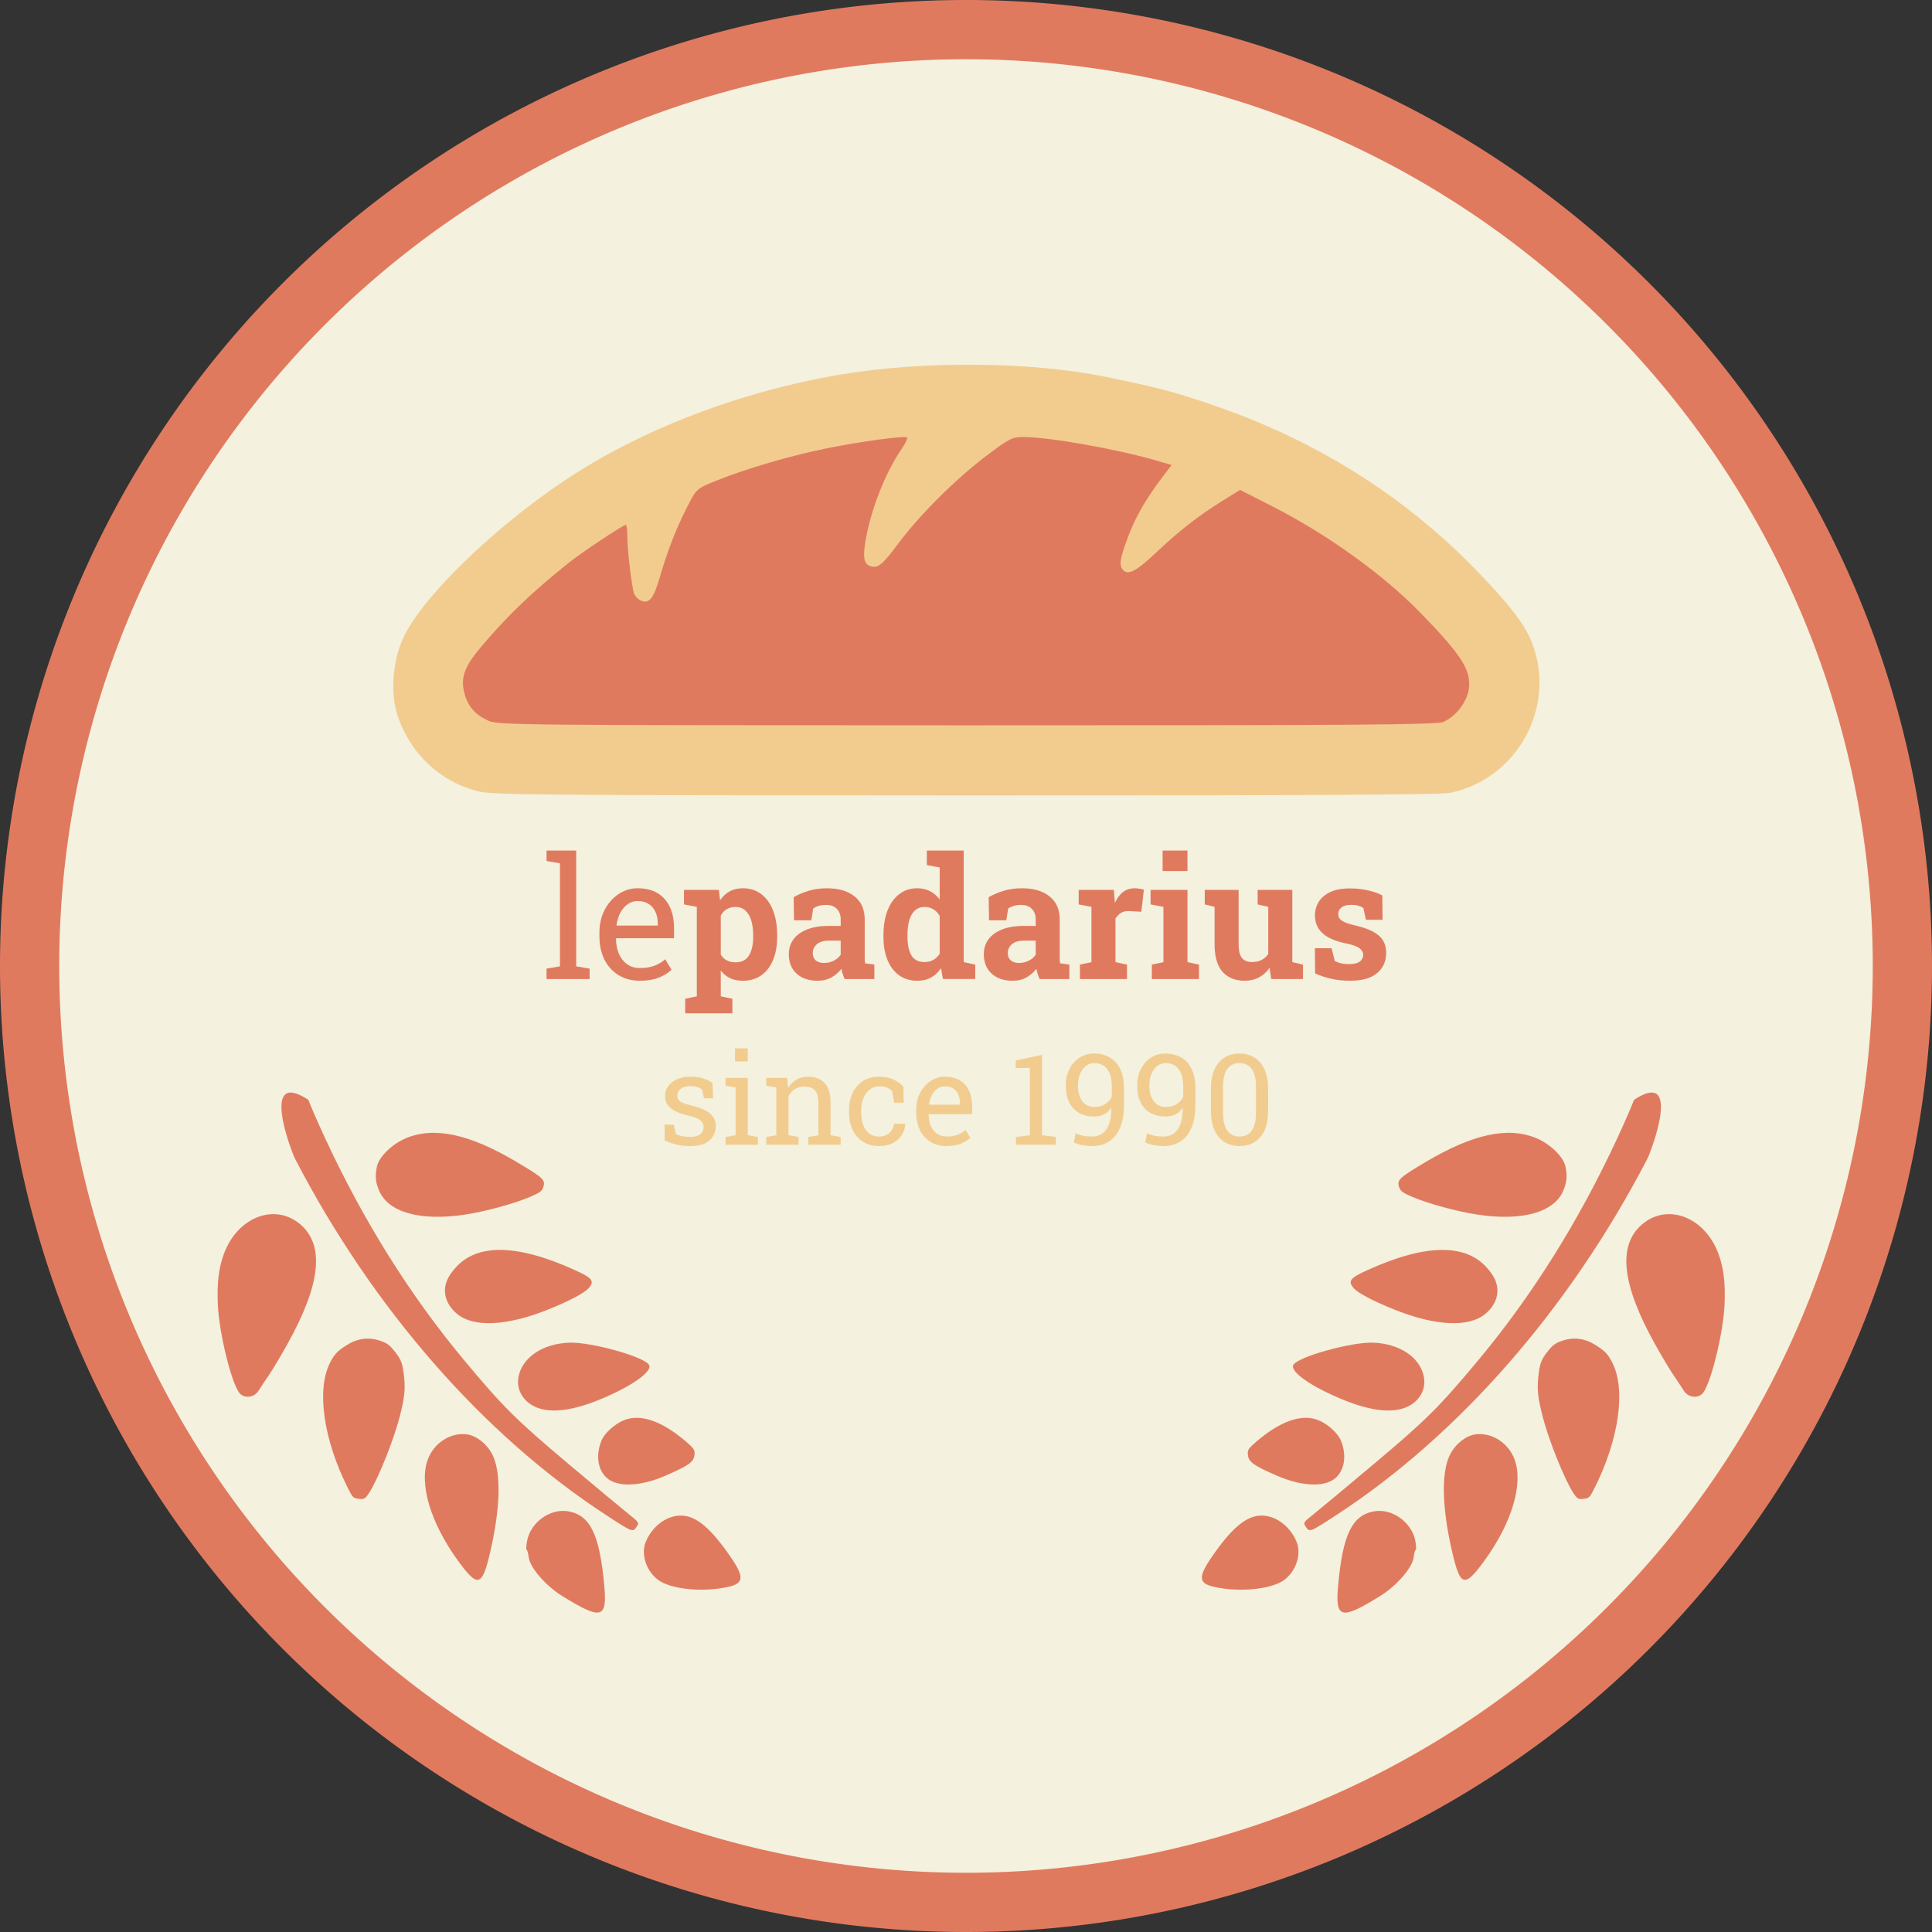 <?xml version="1.0" encoding="UTF-8" standalone="no"?>
<svg
   xmlns:dc="http://purl.org/dc/elements/1.1/"
   xmlns:cc="http://creativecommons.org/ns#"
   xmlns:rdf="http://www.w3.org/1999/02/22-rdf-syntax-ns#"
   xmlns:svg="http://www.w3.org/2000/svg"
   xmlns="http://www.w3.org/2000/svg"
   xmlns:sodipodi="http://sodipodi.sourceforge.net/DTD/sodipodi-0.dtd"
   xmlns:inkscape="http://www.inkscape.org/namespaces/inkscape"
   sodipodi:docname="logo2.svg"
   inkscape:version="1.0 (4035a4fb49, 2020-05-01)"
   id="svg8"
   version="1.1"
   viewBox="0 0 258.636 258.636"
   height="258.636mm"
   width="258.636mm">
  <rect x="0" y="0" width="258.636" height="258.636" fill="#333333" stroke="none"/>
  <defs
     id="defs2" />
  <sodipodi:namedview
     inkscape:window-maximized="1"
     inkscape:window-y="-9"
     inkscape:window-x="-9"
     inkscape:window-height="1001"
     inkscape:window-width="1920"
     fit-margin-bottom="0"
     fit-margin-right="0"
     fit-margin-left="0"
     fit-margin-top="0"
     showgrid="false"
     inkscape:document-rotation="0"
     inkscape:current-layer="text937"
     inkscape:document-units="mm"
     inkscape:cy="503.04634"
     inkscape:cx="323.04635"
     inkscape:zoom="0.7"
     inkscape:pageshadow="2"
     inkscape:pageopacity="0.0"
     borderopacity="1.0"
     bordercolor="#666666"
     pagecolor="#ffffff"
     id="base" />
  <g
     transform="translate(-20.361,-15.069)"
     id="layer1"
     inkscape:groupmode="layer"
     inkscape:label="Layer 1">
    <path
       id="circle945"
       style="fill:#e07a5f;fill-opacity:1;fill-rule:evenodd;stroke:none;stroke-width:0.219;stroke-opacity:1"
       d="M 278.996,144.387 A 129.318,129.318 0 0 1 149.679,273.705 129.318,129.318 0 0 1 20.361,144.387 129.318,129.318 0 0 1 149.679,15.069 129.318,129.318 0 0 1 278.996,144.387" />
    <path
       id="path933"
       style="fill:#f4f1de;fill-opacity:1;fill-rule:evenodd;stroke:none;stroke-width:0.206;stroke-opacity:1"
       d="M 271.066,144.387 A 121.387,121.387 0 0 1 149.679,265.774 121.387,121.387 0 0 1 28.291,144.387 121.387,121.387 0 0 1 149.679,23 121.387,121.387 0 0 1 271.066,144.387 Z" />
    <path
       style="fill:#e07a5f;fill-opacity:1;stroke:none;stroke-width:1.2;stroke-miterlimit:4;stroke-dasharray:none;stroke-opacity:1"
       d="m 106.811,221.467 c -0.787,1.883 0.316,4.537 2.278,5.481 2.075,0.998 5.927,1.228 8.867,0.53 2.098,-0.498 2.063,-1.397 -0.182,-4.547 -2.561,-3.595 -4.449,-5.052 -6.439,-4.969 -1.867,0.078 -3.679,1.481 -4.525,3.505 z"
       id="path903" />
    <path
       style="fill:#e07a5f;fill-opacity:1;stroke:none;stroke-width:1.2;stroke-miterlimit:4;stroke-dasharray:none;stroke-opacity:1"
       d="m 90.922,221.347 c -0.121,0.643 -0.149,1.177 -0.062,1.187 0.087,0.01 0.21,0.452 0.272,0.982 0.166,1.407 2.275,3.841 4.544,5.243 5.187,3.205 5.981,3.006 5.582,-1.395 -0.621,-6.863 -1.871,-9.451 -4.817,-9.975 -2.412,-0.429 -5.049,1.462 -5.519,3.958 z"
       id="path901" />
    <path
       style="fill:#e07a5f;fill-opacity:1;stroke:none;stroke-width:1.2;stroke-miterlimit:4;stroke-dasharray:none;stroke-opacity:1"
       d="m 100.896,207.888 c -0.821,1.96 -0.525,3.991 0.739,5.069 1.445,1.232 4.504,1.101 7.802,-0.334 3.108,-1.352 3.773,-1.822 3.891,-2.748 0.087,-0.685 -0.045,-0.894 -1.169,-1.853 -3.235,-2.759 -6.093,-3.729 -8.299,-2.819 -1.225,0.505 -2.556,1.711 -2.963,2.685 z"
       id="path895" />
    <path
       style="fill:#e07a5f;fill-opacity:1;stroke:none;stroke-width:1.2;stroke-miterlimit:4;stroke-dasharray:none;stroke-opacity:1"
       d="m 89.769,199.418 c -0.269,1.471 0.394,2.877 1.755,3.725 1.921,1.197 5.017,0.962 9.052,-0.687 4.258,-1.74 7.161,-3.768 6.674,-4.663 -0.591,-1.087 -7.735,-3.084 -10.67,-2.983 -3.573,0.123 -6.333,1.99 -6.811,4.607 z"
       id="path893" />
    <path
       style="fill:#e07a5f;fill-opacity:1;stroke:none;stroke-width:1.2;stroke-miterlimit:4;stroke-dasharray:none;stroke-opacity:1"
       d="m 77.628,210.457 c -1.192,3.234 0.359,8.461 4.002,13.486 2.696,3.719 3.266,3.577 4.35,-1.089 1.336,-5.753 1.485,-10.366 0.412,-12.808 -0.682,-1.552 -2.205,-2.811 -3.591,-2.969 -2.176,-0.247 -4.363,1.181 -5.173,3.38 z"
       id="path887" />
    <path
       style="fill:#e07a5f;fill-opacity:1;stroke:none;stroke-width:1.2;stroke-miterlimit:4;stroke-dasharray:none;stroke-opacity:1"
       d="m 79.983,187.234 c -0.242,1.323 0.307,2.653 1.523,3.689 2.223,1.895 6.725,1.679 12.352,-0.594 2.764,-1.117 4.766,-2.18 5.314,-2.822 0.815,-0.955 0.503,-1.35 -1.93,-2.449 -7.749,-3.498 -13.136,-3.551 -16.008,-0.157 -0.752,0.888 -1.108,1.552 -1.25,2.332 z"
       id="path885" />
    <path
       style="fill:#e07a5f;fill-opacity:1;stroke:none;stroke-width:1.2;stroke-miterlimit:4;stroke-dasharray:none;stroke-opacity:1"
       d="m 64.538,197.512 c -1.828,3.588 -0.884,10.232 2.378,16.74 0.65,1.296 0.728,1.374 1.484,1.47 0.704,0.089 0.868,-0.009 1.399,-0.838 1.193,-1.862 3.276,-7.062 4.07,-10.161 0.642,-2.508 0.765,-3.602 0.591,-5.282 -0.183,-1.767 -0.372,-2.315 -1.14,-3.305 -0.789,-1.016 -1.091,-1.245 -2.101,-1.59 -1.515,-0.518 -3.043,-0.307 -4.487,0.62 -1.234,0.791 -1.605,1.188 -2.195,2.346 z"
       id="path879" />
    <path
       style="fill:#f2cc8f;fill-opacity:1;stroke:none;stroke-width:1.523;stroke-miterlimit:4;stroke-dasharray:none;stroke-opacity:1"
       d="m 84.202,120.968 c -4.926,-1.288 -8.899,-5.032 -10.574,-9.966 -1.014,-2.985 -0.748,-7.229 0.65,-10.391 2.361,-5.338 11.895,-14.673 21.674,-21.222 10.137,-6.788 23.433,-11.892 36.927,-14.176 11.086,-1.876 25.576,-1.746 35.585,0.319 6.81,1.405 8.955,1.964 13.764,3.589 14.16,4.782 26.058,12.23 36.011,22.541 4.346,4.503 6.348,7.151 7.272,9.62 3.19,8.525 -2.06,18.043 -10.988,19.921 -1.274,0.268 -19.728,0.369 -64.959,0.355 -58.331,-0.018 -63.347,-0.063 -65.362,-0.59 z"
       id="path875" />
    <path
       style="fill:#e07a5f;fill-opacity:1;stroke:none;stroke-width:1.2;stroke-miterlimit:4;stroke-dasharray:none;stroke-opacity:1"
       d="m 70.825,171.208 c -0.271,1.279 -0.203,2.076 0.274,3.227 1.213,2.928 5.496,4.137 11.475,3.238 2.766,-0.416 6.704,-1.492 8.829,-2.412 1.289,-0.558 1.541,-0.759 1.715,-1.367 0.253,-0.883 -0.08,-1.186 -3.592,-3.273 -6.316,-3.753 -11.031,-4.764 -14.826,-3.179 -1.838,0.768 -3.603,2.483 -3.874,3.766 z"
       id="path871" />
    <path
       style="fill:#e07a5f;fill-opacity:1;stroke:none;stroke-width:1.2;stroke-miterlimit:4;stroke-dasharray:none;stroke-opacity:1"
       d="m 50.328,182.942 c -0.692,1.895 -0.926,3.846 -0.808,6.731 0.162,3.965 1.961,11.113 3.026,12.021 0.733,0.625 1.901,0.405 2.434,-0.459 0.248,-0.402 0.858,-1.324 1.356,-2.047 0.497,-0.723 1.634,-2.627 2.526,-4.23 4.431,-7.962 4.987,-13.182 1.702,-15.984 -3.421,-2.917 -8.431,-0.975 -10.235,3.968 z"
       id="path867" />
    <path
       style="fill:#e07a5f;fill-opacity:1;stroke:none;stroke-width:1.2;stroke-miterlimit:4;stroke-dasharray:none;stroke-opacity:1"
       d="m 59.86,170.199 c 10.41,20.057 25.215,37.001 41.717,47.745 3.459,2.252 3.499,2.267 3.983,1.545 0.39,-0.581 0.376,-0.605 -1.054,-1.744 -0.797,-0.635 -4.411,-3.645 -8.031,-6.689 -7.065,-5.94 -8.766,-7.632 -14.046,-13.973 -7.216,-8.666 -13.452,-18.641 -18.584,-29.724 -0.976,-2.108 -1.967,-4.383 -2.202,-5.057 -6.556,-4.29 -2.271,6.956 -1.783,7.895 z"
       id="path847" />
    <path
       id="path907"
       d="m 193.937,221.467 c 0.787,1.883 -0.316,4.537 -2.278,5.481 -2.075,0.998 -5.927,1.228 -8.867,0.53 -2.098,-0.498 -2.063,-1.397 0.182,-4.547 2.561,-3.595 4.449,-5.052 6.439,-4.969 1.867,0.078 3.679,1.481 4.525,3.505 z"
       style="fill:#e07a5f;fill-opacity:1;stroke:none;stroke-width:1.2;stroke-miterlimit:4;stroke-dasharray:none;stroke-opacity:1" />
    <path
       id="path909"
       d="m 209.827,221.347 c 0.121,0.643 0.149,1.177 0.062,1.187 -0.087,0.01 -0.21,0.452 -0.272,0.982 -0.166,1.407 -2.275,3.841 -4.544,5.243 -5.187,3.205 -5.981,3.006 -5.582,-1.395 0.621,-6.863 1.871,-9.451 4.817,-9.975 2.412,-0.429 5.049,1.462 5.519,3.958 z"
       style="fill:#e07a5f;fill-opacity:1;stroke:none;stroke-width:1.2;stroke-miterlimit:4;stroke-dasharray:none;stroke-opacity:1" />
    <path
       id="path911"
       d="m 199.852,207.888 c 0.821,1.96 0.525,3.991 -0.739,5.069 -1.445,1.232 -4.504,1.101 -7.802,-0.334 -3.108,-1.352 -3.773,-1.822 -3.891,-2.748 -0.087,-0.685 0.045,-0.894 1.169,-1.853 3.235,-2.759 6.093,-3.729 8.299,-2.819 1.225,0.505 2.556,1.711 2.963,2.685 z"
       style="fill:#e07a5f;fill-opacity:1;stroke:none;stroke-width:1.2;stroke-miterlimit:4;stroke-dasharray:none;stroke-opacity:1" />
    <path
       id="path913"
       d="m 210.98,199.418 c 0.269,1.471 -0.394,2.877 -1.755,3.725 -1.921,1.197 -5.017,0.962 -9.052,-0.687 -4.258,-1.74 -7.161,-3.768 -6.674,-4.663 0.591,-1.087 7.735,-3.084 10.67,-2.983 3.573,0.123 6.333,1.99 6.811,4.607 z"
       style="fill:#e07a5f;fill-opacity:1;stroke:none;stroke-width:1.2;stroke-miterlimit:4;stroke-dasharray:none;stroke-opacity:1" />
    <path
       id="path915"
       d="m 223.121,210.457 c 1.192,3.234 -0.359,8.461 -4.002,13.486 -2.696,3.719 -3.266,3.577 -4.35,-1.089 -1.336,-5.753 -1.485,-10.366 -0.412,-12.808 0.682,-1.552 2.205,-2.811 3.591,-2.969 2.176,-0.247 4.363,1.181 5.173,3.38 z"
       style="fill:#e07a5f;fill-opacity:1;stroke:none;stroke-width:1.2;stroke-miterlimit:4;stroke-dasharray:none;stroke-opacity:1" />
    <path
       id="path917"
       d="m 220.766,187.234 c 0.242,1.323 -0.307,2.653 -1.523,3.689 -2.223,1.895 -6.725,1.679 -12.352,-0.594 -2.764,-1.117 -4.766,-2.18 -5.314,-2.822 -0.815,-0.955 -0.503,-1.35 1.93,-2.449 7.749,-3.498 13.136,-3.551 16.008,-0.157 0.752,0.888 1.108,1.552 1.25,2.332 z"
       style="fill:#e07a5f;fill-opacity:1;stroke:none;stroke-width:1.2;stroke-miterlimit:4;stroke-dasharray:none;stroke-opacity:1" />
    <path
       id="path919"
       d="m 236.211,197.512 c 1.828,3.588 0.884,10.232 -2.378,16.74 -0.65,1.296 -0.728,1.374 -1.484,1.47 -0.704,0.089 -0.868,-0.009 -1.399,-0.838 -1.193,-1.862 -3.276,-7.062 -4.07,-10.161 -0.642,-2.508 -0.765,-3.602 -0.591,-5.282 0.183,-1.767 0.372,-2.315 1.14,-3.305 0.789,-1.016 1.091,-1.245 2.101,-1.59 1.515,-0.518 3.043,-0.307 4.487,0.62 1.234,0.791 1.605,1.188 2.195,2.346 z"
       style="fill:#e07a5f;fill-opacity:1;stroke:none;stroke-width:1.2;stroke-miterlimit:4;stroke-dasharray:none;stroke-opacity:1" />
    <path
       id="path921"
       d="m 229.924,171.208 c 0.271,1.279 0.203,2.076 -0.274,3.227 -1.213,2.928 -5.496,4.137 -11.475,3.238 -2.766,-0.416 -6.704,-1.492 -8.829,-2.412 -1.289,-0.558 -1.541,-0.759 -1.715,-1.367 -0.253,-0.883 0.08,-1.186 3.592,-3.273 6.316,-3.753 11.031,-4.764 14.826,-3.179 1.838,0.768 3.603,2.483 3.874,3.766 z"
       style="fill:#e07a5f;fill-opacity:1;stroke:none;stroke-width:1.2;stroke-miterlimit:4;stroke-dasharray:none;stroke-opacity:1" />
    <path
       id="path923"
       d="m 250.421,182.942 c 0.692,1.895 0.926,3.846 0.808,6.731 -0.162,3.965 -1.961,11.113 -3.026,12.021 -0.733,0.625 -1.901,0.405 -2.434,-0.459 -0.248,-0.402 -0.858,-1.324 -1.356,-2.047 -0.497,-0.723 -1.634,-2.627 -2.526,-4.23 -4.431,-7.962 -4.987,-13.182 -1.702,-15.984 3.421,-2.917 8.431,-0.975 10.235,3.968 z"
       style="fill:#e07a5f;fill-opacity:1;stroke:none;stroke-width:1.2;stroke-miterlimit:4;stroke-dasharray:none;stroke-opacity:1" />
    <path
       id="path925"
       d="m 240.889,170.199 c -10.41,20.057 -25.215,37.001 -41.717,47.745 -3.459,2.252 -3.499,2.267 -3.983,1.545 -0.39,-0.581 -0.376,-0.605 1.054,-1.744 0.797,-0.635 4.411,-3.645 8.031,-6.689 7.065,-5.94 8.766,-7.632 14.046,-13.973 7.216,-8.666 13.452,-18.641 18.584,-29.724 0.976,-2.108 1.967,-4.383 2.202,-5.057 6.556,-4.29 2.271,6.956 1.783,7.895 z"
       style="fill:#e07a5f;fill-opacity:1;stroke:none;stroke-width:1.2;stroke-miterlimit:4;stroke-dasharray:none;stroke-opacity:1" />
    <g
       transform="translate(45.786,0.84)"
       aria-label="lepadarius"
       id="text929"
       style="font-size:22.578px;line-height:1.25;font-family:'Roboto Slab';-inkscape-font-specification:'Roboto Slab';stroke-width:0.265">
      <path
         d="m 47.739,145.29 v -1.389 l 1.797,-0.309 v -13.791 l -1.797,-0.309 v -1.4 h 3.969 v 15.5 l 1.797,0.309 v 1.389 z"
         style="fill:#e07a5f;fill-opacity:1;stroke-width:0.265"
         id="path949" />
      <path
         d="m 60.252,145.522 q -1.654,0 -2.877,-0.75 -1.224,-0.761 -1.896,-2.106 -0.661,-1.345 -0.661,-3.109 v -0.485 q 0,-1.698 0.695,-3.032 0.706,-1.345 1.863,-2.117 1.169,-0.783 2.547,-0.783 1.61,0 2.69,0.661 1.091,0.661 1.643,1.863 0.551,1.191 0.551,2.811 v 1.356 h -7.739 l -0.033,0.055 q 0.022,1.147 0.397,2.039 0.386,0.882 1.102,1.389 0.717,0.507 1.72,0.507 1.102,0 1.929,-0.309 0.838,-0.32 1.444,-0.871 l 0.849,1.411 q -0.639,0.617 -1.698,1.047 -1.047,0.419 -2.525,0.419 z m -3.12,-7.386 h 5.501 v -0.287 q 0,-0.86 -0.309,-1.532 -0.298,-0.683 -0.904,-1.069 -0.595,-0.397 -1.499,-0.397 -0.728,0 -1.323,0.43 -0.595,0.419 -0.981,1.147 -0.386,0.728 -0.507,1.654 z"
         style="fill:#e07a5f;fill-opacity:1;stroke-width:0.265"
         id="path951" />
      <path
         d="m 66.304,149.876 v -1.94 l 1.554,-0.331 v -11.972 l -1.72,-0.331 v -1.94 h 4.674 l 0.154,1.389 q 0.529,-0.772 1.279,-1.191 0.75,-0.419 1.786,-0.419 1.444,0 2.469,0.794 1.025,0.783 1.565,2.194 0.551,1.411 0.551,3.296 v 0.232 q 0,1.764 -0.551,3.087 -0.54,1.312 -1.576,2.051 -1.025,0.728 -2.48,0.728 -0.959,0 -1.698,-0.342 -0.728,-0.353 -1.246,-1.025 v 3.451 l 1.554,0.331 v 1.94 z m 6.747,-6.824 q 1.235,0 1.786,-0.915 0.562,-0.915 0.562,-2.48 v -0.232 q 0,-1.135 -0.254,-1.973 -0.254,-0.849 -0.783,-1.323 -0.518,-0.485 -1.334,-0.485 -0.661,0 -1.169,0.298 -0.496,0.298 -0.794,0.849 v 5.226 q 0.298,0.507 0.794,0.772 0.507,0.265 1.191,0.265 z"
         style="font-style:normal;font-variant:normal;font-weight:bold;font-stretch:normal;font-family:'Roboto Slab';-inkscape-font-specification:'Roboto Slab Bold';fill:#e07a5f;fill-opacity:1"
         id="path953" />
      <path
         d="m 84.042,145.522 q -1.775,0 -2.822,-0.948 -1.047,-0.959 -1.047,-2.602 0,-1.124 0.606,-1.973 0.617,-0.849 1.808,-1.334 1.202,-0.485 2.955,-0.485 h 1.576 v -0.882 q 0,-0.86 -0.507,-1.389 -0.496,-0.54 -1.499,-0.54 -0.518,0 -0.937,0.132 -0.408,0.121 -0.739,0.353 l -0.254,1.576 h -2.315 l -0.044,-3.098 q 0.937,-0.529 2.028,-0.86 1.091,-0.331 2.436,-0.331 2.337,0 3.693,1.091 1.356,1.08 1.356,3.098 v 4.917 q 0,0.243 0,0.485 0.011,0.232 0.044,0.452 l 1.246,0.176 v 1.929 h -3.991 q -0.121,-0.309 -0.243,-0.661 -0.121,-0.353 -0.176,-0.706 -0.573,0.728 -1.356,1.169 -0.772,0.43 -1.819,0.43 z m 0.86,-2.381 q 0.672,0 1.279,-0.298 0.606,-0.309 0.937,-0.805 v -1.885 h -1.588 q -1.058,0 -1.61,0.485 -0.54,0.485 -0.54,1.169 0,0.639 0.397,0.992 0.408,0.342 1.124,0.342 z"
         style="font-style:normal;font-variant:normal;font-weight:bold;font-stretch:normal;font-family:'Roboto Slab';-inkscape-font-specification:'Roboto Slab Bold';fill:#e07a5f;fill-opacity:1"
         id="path955" />
      <path
         d="m 97.382,145.522 q -1.422,0 -2.447,-0.728 -1.014,-0.739 -1.554,-2.051 -0.54,-1.323 -0.54,-3.087 v -0.232 q 0,-1.885 0.54,-3.296 0.551,-1.411 1.565,-2.194 1.014,-0.794 2.425,-0.794 0.981,0 1.72,0.397 0.739,0.386 1.279,1.102 v -4.277 l -1.72,-0.331 v -1.94 h 1.72 3.219 v 14.938 l 1.543,0.331 v 1.929 h -4.333 l -0.243,-1.455 q -0.562,0.827 -1.345,1.257 -0.772,0.43 -1.83,0.43 z m 0.959,-2.503 q 0.672,0 1.18,-0.287 0.507,-0.287 0.849,-0.827 v -5.06 q -0.331,-0.573 -0.838,-0.882 -0.507,-0.32 -1.169,-0.32 -0.805,0 -1.323,0.485 -0.507,0.474 -0.75,1.323 -0.232,0.849 -0.232,1.973 v 0.232 q 0,1.565 0.529,2.469 0.529,0.893 1.753,0.893 z"
         style="font-style:normal;font-variant:normal;font-weight:bold;font-stretch:normal;font-family:'Roboto Slab';-inkscape-font-specification:'Roboto Slab Bold';fill:#e07a5f;fill-opacity:1"
         id="path957" />
      <path
         d="m 110.148,145.522 q -1.775,0 -2.822,-0.948 -1.047,-0.959 -1.047,-2.602 0,-1.124 0.606,-1.973 0.617,-0.849 1.808,-1.334 1.202,-0.485 2.955,-0.485 h 1.576 v -0.882 q 0,-0.86 -0.507,-1.389 -0.496,-0.54 -1.499,-0.54 -0.518,0 -0.937,0.132 -0.408,0.121 -0.739,0.353 l -0.254,1.576 h -2.315 l -0.044,-3.098 q 0.937,-0.529 2.028,-0.86 1.091,-0.331 2.436,-0.331 2.337,0 3.693,1.091 1.356,1.08 1.356,3.098 v 4.917 q 0,0.243 0,0.485 0.011,0.232 0.044,0.452 l 1.246,0.176 v 1.929 h -3.991 q -0.121,-0.309 -0.243,-0.661 -0.121,-0.353 -0.176,-0.706 -0.573,0.728 -1.356,1.169 -0.772,0.43 -1.819,0.43 z m 0.86,-2.381 q 0.672,0 1.279,-0.298 0.606,-0.309 0.937,-0.805 v -1.885 h -1.587 q -1.058,0 -1.61,0.485 -0.54,0.485 -0.54,1.169 0,0.639 0.397,0.992 0.408,0.342 1.124,0.342 z"
         style="font-style:normal;font-variant:normal;font-weight:bold;font-stretch:normal;font-family:'Roboto Slab';-inkscape-font-specification:'Roboto Slab Bold';fill:#e07a5f;fill-opacity:1"
         id="path959" />
      <path
         d="m 119.144,145.29 v -1.929 l 1.543,-0.331 v -7.397 l -1.709,-0.331 v -1.94 h 4.707 l 0.121,1.477 0.022,0.265 q 0.441,-0.97 1.091,-1.466 0.65,-0.496 1.554,-0.496 0.287,0 0.628,0.055 0.342,0.044 0.606,0.121 l -0.342,2.966 -1.599,-0.088 q -0.684,-0.033 -1.113,0.232 -0.419,0.265 -0.75,0.761 v 5.843 l 1.543,0.331 v 1.929 z"
         style="font-style:normal;font-variant:normal;font-weight:bold;font-stretch:normal;font-family:'Roboto Slab';-inkscape-font-specification:'Roboto Slab Bold';fill:#e07a5f;fill-opacity:1"
         id="path961" />
      <path
         d="m 128.768,145.29 v -1.929 l 1.554,-0.331 v -7.397 l -1.72,-0.331 v -1.94 h 4.939 v 9.668 l 1.543,0.331 v 1.929 z m 1.444,-14.453 v -2.745 h 3.329 v 2.745 z"
         style="font-style:normal;font-variant:normal;font-weight:bold;font-stretch:normal;font-family:'Roboto Slab';-inkscape-font-specification:'Roboto Slab Bold';fill:#e07a5f;fill-opacity:1"
         id="path963" />
      <path
         d="m 141.203,145.522 q -1.885,0 -2.966,-1.191 -1.069,-1.202 -1.069,-3.726 v -4.972 l -1.312,-0.331 v -1.94 h 1.312 3.219 v 7.265 q 0,1.279 0.441,1.841 0.452,0.551 1.356,0.551 0.717,0 1.268,-0.276 0.551,-0.287 0.904,-0.805 v -6.306 l -1.422,-0.331 v -1.94 h 1.422 3.219 v 9.668 l 1.433,0.331 v 1.929 h -4.255 l -0.22,-1.51 q -0.562,0.838 -1.411,1.29 -0.849,0.452 -1.918,0.452 z"
         style="font-style:normal;font-variant:normal;font-weight:bold;font-stretch:normal;font-family:'Roboto Slab';-inkscape-font-specification:'Roboto Slab Bold';fill:#e07a5f;fill-opacity:1"
         id="path965" />
      <path
         d="m 155.326,145.522 q -1.334,0 -2.491,-0.254 -1.147,-0.254 -2.205,-0.728 l -0.033,-3.373 h 2.238 l 0.43,1.72 q 0.375,0.187 0.816,0.298 0.452,0.11 1.025,0.11 1.08,0 1.521,-0.353 0.441,-0.353 0.441,-0.882 0,-0.496 -0.474,-0.871 -0.463,-0.386 -1.863,-0.672 -2.117,-0.441 -3.12,-1.367 -1.003,-0.926 -1.003,-2.37 0,-0.992 0.496,-1.808 0.507,-0.816 1.532,-1.312 1.036,-0.496 2.646,-0.496 1.345,0 2.458,0.265 1.124,0.254 1.885,0.672 l 0.033,3.263 h -2.227 l -0.342,-1.565 q -0.298,-0.22 -0.706,-0.331 -0.397,-0.11 -0.904,-0.11 -0.849,0 -1.301,0.342 -0.452,0.342 -0.452,0.882 0,0.309 0.154,0.573 0.165,0.265 0.639,0.496 0.474,0.232 1.378,0.441 2.216,0.507 3.23,1.356 1.014,0.838 1.014,2.359 0,1.665 -1.213,2.69 -1.202,1.025 -3.605,1.025 z"
         style="font-style:normal;font-variant:normal;font-weight:bold;font-stretch:normal;font-family:'Roboto Slab';-inkscape-font-specification:'Roboto Slab Bold';fill:#e07a5f;fill-opacity:1"
         id="path967" />
    </g>
    <path
       style="fill:#e07a5f;fill-opacity:1;stroke:none;stroke-width:1.523;stroke-miterlimit:4;stroke-dasharray:none;stroke-opacity:1"
       d="m 213.548,111.724 c 1.65,-0.689 3.174,-2.625 3.435,-4.362 0.38,-2.531 -0.897,-4.546 -6.551,-10.342 -4.969,-5.093 -12.463,-10.467 -19.796,-14.196 l -4.275,-2.174 -2.371,1.476 c -3.239,2.016 -5.801,4.019 -8.979,7.022 -2.78,2.627 -3.882,3.095 -4.513,1.916 -0.252,-0.471 -0.138,-1.23 0.445,-2.944 1.197,-3.519 2.653,-6.105 5.577,-9.907 l 0.69,-0.897 -1.939,-0.565 c -5.36,-1.563 -14.476,-3.18 -17.929,-3.18 -1.476,0 -1.872,0.201 -4.893,2.481 -4.091,3.088 -8.892,7.858 -11.757,11.682 -2.267,3.026 -2.781,3.444 -3.83,3.111 -0.934,-0.296 -1.054,-1.406 -0.463,-4.268 0.837,-4.053 2.636,-8.444 4.691,-11.451 0.488,-0.714 0.805,-1.38 0.705,-1.481 -0.285,-0.285 -6.3,0.529 -10.929,1.479 -4.836,0.993 -10.564,2.672 -14.515,4.255 -2.746,1.101 -2.746,1.101 -4.021,3.601 -1.492,2.928 -2.622,5.845 -3.682,9.502 -0.811,2.799 -1.463,3.531 -2.602,2.921 -0.357,-0.191 -0.727,-0.612 -0.822,-0.935 -0.324,-1.098 -0.879,-5.833 -0.879,-7.494 0,-0.91 -0.09,-1.654 -0.2,-1.654 -0.33,0 -5.895,3.694 -7.521,4.993 -4.987,3.983 -8.098,6.947 -11.641,11.09 -2.459,2.877 -3.012,4.346 -2.442,6.494 0.464,1.747 1.407,2.831 3.172,3.646 1.29,0.595 3.802,0.62 64.046,0.627 51.917,0.006 62.89,-0.071 63.789,-0.446 z"
       id="path877" />
    <g
       transform="translate(45.786,0.84)"
       aria-label="since 1990"
       id="text937"
       style="font-size:16.933px;line-height:1.25;font-family:'Roboto Slab';-inkscape-font-specification:'Roboto Slab';fill:#f2cc8f;fill-opacity:1;stroke-width:0.265">
      <path
         d="m 66.916,167.651 q -0.901,0 -1.687,-0.182 -0.785,-0.182 -1.67,-0.562 l -0.017,-2.125 h 1.232 l 0.306,1.282 q 0.463,0.19 0.893,0.281 0.438,0.083 0.943,0.083 0.992,0 1.422,-0.38 0.43,-0.38 0.43,-0.943 0,-0.529 -0.438,-0.893 -0.43,-0.372 -1.571,-0.628 -1.621,-0.372 -2.39,-0.992 -0.761,-0.628 -0.761,-1.67 0,-0.728 0.422,-1.298 0.422,-0.579 1.174,-0.918 0.752,-0.339 1.753,-0.339 1.017,0 1.736,0.232 0.728,0.232 1.265,0.62 l 0.083,2.042 h -1.224 l -0.265,-1.191 q -0.289,-0.215 -0.686,-0.331 -0.397,-0.116 -0.91,-0.116 -0.761,0 -1.24,0.356 -0.471,0.356 -0.471,0.893 0,0.314 0.132,0.546 0.141,0.232 0.529,0.422 0.389,0.182 1.141,0.364 1.869,0.438 2.604,1.116 0.744,0.678 0.744,1.67 0,1.133 -0.843,1.902 -0.835,0.761 -2.638,0.761 z"
         style="font-size:16.933px;fill:#f2cc8f;fill-opacity:1;stroke-width:0.265"
         id="path970" />
      <path
         d="m 71.704,167.477 v -1.042 l 1.348,-0.232 v -6.391 l -1.348,-0.232 v -1.05 h 2.977 v 7.673 l 1.348,0.232 v 1.042 z m 1.265,-11.154 v -1.745 h 1.712 v 1.745 z"
         style="font-size:16.933px;fill:#f2cc8f;fill-opacity:1;stroke-width:0.265"
         id="path972" />
      <path
         d="m 77.152,167.477 v -1.042 l 1.348,-0.232 v -6.391 l -1.348,-0.232 v -1.05 h 2.803 l 0.116,1.331 q 0.446,-0.711 1.116,-1.1 0.678,-0.397 1.538,-0.397 1.447,0 2.241,0.852 0.794,0.843 0.794,2.613 v 4.374 l 1.348,0.232 v 1.042 h -4.324 v -1.042 l 1.348,-0.232 v -4.341 q 0,-1.182 -0.471,-1.678 -0.463,-0.496 -1.422,-0.496 -0.703,0 -1.248,0.339 -0.537,0.339 -0.86,0.926 v 5.25 l 1.348,0.232 v 1.042 z"
         style="font-size:16.933px;fill:#f2cc8f;fill-opacity:1;stroke-width:0.265"
         id="path974" />
      <path
         d="m 92.242,167.651 q -1.215,0 -2.117,-0.562 -0.901,-0.571 -1.397,-1.579 -0.496,-1.009 -0.496,-2.332 v -0.347 q 0,-1.273 0.48,-2.282 0.48,-1.009 1.381,-1.596 0.901,-0.587 2.15,-0.587 1.083,0 1.893,0.356 0.819,0.356 1.373,0.976 l 0.041,2.15 h -1.273 l -0.281,-1.563 q -0.281,-0.289 -0.703,-0.463 -0.422,-0.174 -0.992,-0.174 -0.728,0 -1.282,0.43 -0.546,0.43 -0.852,1.149 -0.306,0.719 -0.306,1.604 v 0.347 q 0,0.976 0.281,1.695 0.289,0.719 0.819,1.116 0.537,0.389 1.273,0.389 0.827,0 1.373,-0.455 0.546,-0.455 0.67,-1.248 h 1.463 l 0.017,0.05 q -0.041,0.769 -0.455,1.439 -0.413,0.67 -1.182,1.083 -0.761,0.405 -1.877,0.405 z"
         style="font-size:16.933px;fill:#f2cc8f;fill-opacity:1;stroke-width:0.265"
         id="path976" />
      <path
         d="m 101.304,167.651 q -1.24,0 -2.158,-0.562 -0.918,-0.571 -1.422,-1.579 -0.496,-1.009 -0.496,-2.332 v -0.364 q 0,-1.273 0.521,-2.274 0.529,-1.009 1.397,-1.587 0.876,-0.587 1.91,-0.587 1.207,0 2.017,0.496 0.819,0.496 1.232,1.397 0.413,0.893 0.413,2.108 v 1.017 h -5.804 l -0.025,0.041 q 0.017,0.86 0.298,1.53 0.289,0.661 0.827,1.042 0.537,0.38 1.29,0.38 0.827,0 1.447,-0.232 0.628,-0.24 1.083,-0.653 l 0.637,1.058 q -0.48,0.463 -1.273,0.785 -0.785,0.314 -1.893,0.314 z m -2.34,-5.54 h 4.126 v -0.215 q 0,-0.645 -0.232,-1.149 -0.223,-0.513 -0.678,-0.802 -0.446,-0.298 -1.124,-0.298 -0.546,0 -0.992,0.322 -0.446,0.314 -0.736,0.86 -0.289,0.546 -0.38,1.24 z"
         style="font-size:16.933px;fill:#f2cc8f;fill-opacity:1;stroke-width:0.265"
         id="path978" />
      <path
         d="m 110.581,167.477 v -1.042 l 1.86,-0.232 v -9.021 l -1.893,0.033 v -1.017 l 3.522,-0.761 v 10.765 l 1.852,0.232 v 1.042 z"
         style="font-size:16.933px;fill:#f2cc8f;fill-opacity:1;stroke-width:0.265"
         id="path980" />
      <path
         d="m 120.784,167.651 q -0.628,0 -1.29,-0.124 -0.653,-0.116 -1.174,-0.364 l 0.248,-1.232 q 0.504,0.24 1.025,0.347 0.529,0.099 1.191,0.099 1.174,0 1.852,-0.893 0.686,-0.901 0.711,-2.894 l -0.033,-0.041 q -0.331,0.554 -0.926,0.852 -0.595,0.298 -1.339,0.298 -1.174,0 -2.026,-0.488 -0.852,-0.488 -1.315,-1.414 -0.455,-0.926 -0.455,-2.241 0,-1.257 0.496,-2.224 0.504,-0.967 1.348,-1.513 0.852,-0.554 1.885,-0.554 1.257,0 2.166,0.529 0.909,0.521 1.397,1.563 0.496,1.034 0.496,2.571 v 2.175 q 0,1.877 -0.529,3.109 -0.529,1.232 -1.488,1.836 -0.951,0.604 -2.241,0.604 z m 0.265,-5.234 q 0.901,0 1.497,-0.389 0.604,-0.389 0.868,-0.992 v -1.273 q 0,-1.596 -0.612,-2.406 -0.604,-0.81 -1.769,-0.81 -0.604,0 -1.091,0.389 -0.488,0.38 -0.777,1.058 -0.281,0.678 -0.281,1.563 0,0.868 0.256,1.513 0.265,0.637 0.752,0.992 0.488,0.356 1.158,0.356 z"
         style="font-size:16.933px;fill:#f2cc8f;fill-opacity:1;stroke-width:0.265"
         id="path982" />
      <path
         d="m 130.342,167.651 q -0.628,0 -1.29,-0.124 -0.653,-0.116 -1.174,-0.364 l 0.248,-1.232 q 0.504,0.24 1.025,0.347 0.529,0.099 1.191,0.099 1.174,0 1.852,-0.893 0.686,-0.901 0.711,-2.894 l -0.033,-0.041 q -0.331,0.554 -0.926,0.852 -0.595,0.298 -1.339,0.298 -1.174,0 -2.026,-0.488 -0.852,-0.488 -1.315,-1.414 -0.455,-0.926 -0.455,-2.241 0,-1.257 0.496,-2.224 0.504,-0.967 1.348,-1.513 0.852,-0.554 1.885,-0.554 1.257,0 2.166,0.529 0.909,0.521 1.397,1.563 0.496,1.034 0.496,2.571 v 2.175 q 0,1.877 -0.529,3.109 -0.529,1.232 -1.488,1.836 -0.951,0.604 -2.241,0.604 z m 0.265,-5.234 q 0.901,0 1.497,-0.389 0.604,-0.389 0.868,-0.992 v -1.273 q 0,-1.596 -0.612,-2.406 -0.604,-0.81 -1.769,-0.81 -0.604,0 -1.091,0.389 -0.488,0.38 -0.777,1.058 -0.281,0.678 -0.281,1.563 0,0.868 0.256,1.513 0.265,0.637 0.752,0.992 0.488,0.356 1.158,0.356 z"
         style="font-size:16.933px;fill:#f2cc8f;fill-opacity:1;stroke-width:0.265"
         id="path984" />
      <path
         d="m 140.512,167.651 q -1.769,0 -2.803,-1.232 -1.034,-1.232 -1.034,-3.531 v -2.853 q 0,-2.299 1.025,-3.531 1.025,-1.24 2.795,-1.24 1.778,0 2.811,1.24 1.034,1.232 1.034,3.531 v 2.853 q 0,2.307 -1.025,3.539 -1.025,1.224 -2.803,1.224 z m 0,-1.273 q 1.083,0 1.637,-0.794 0.562,-0.794 0.562,-2.365 v -3.531 q 0,-1.563 -0.571,-2.348 -0.562,-0.794 -1.645,-0.794 -1.067,0 -1.629,0.794 -0.562,0.785 -0.562,2.348 v 3.531 q 0,1.563 0.571,2.365 0.571,0.794 1.637,0.794 z"
         style="font-size:16.933px;fill:#f2cc8f;fill-opacity:1;stroke-width:0.265"
         id="path986" />
    </g>
  </g>
</svg>
